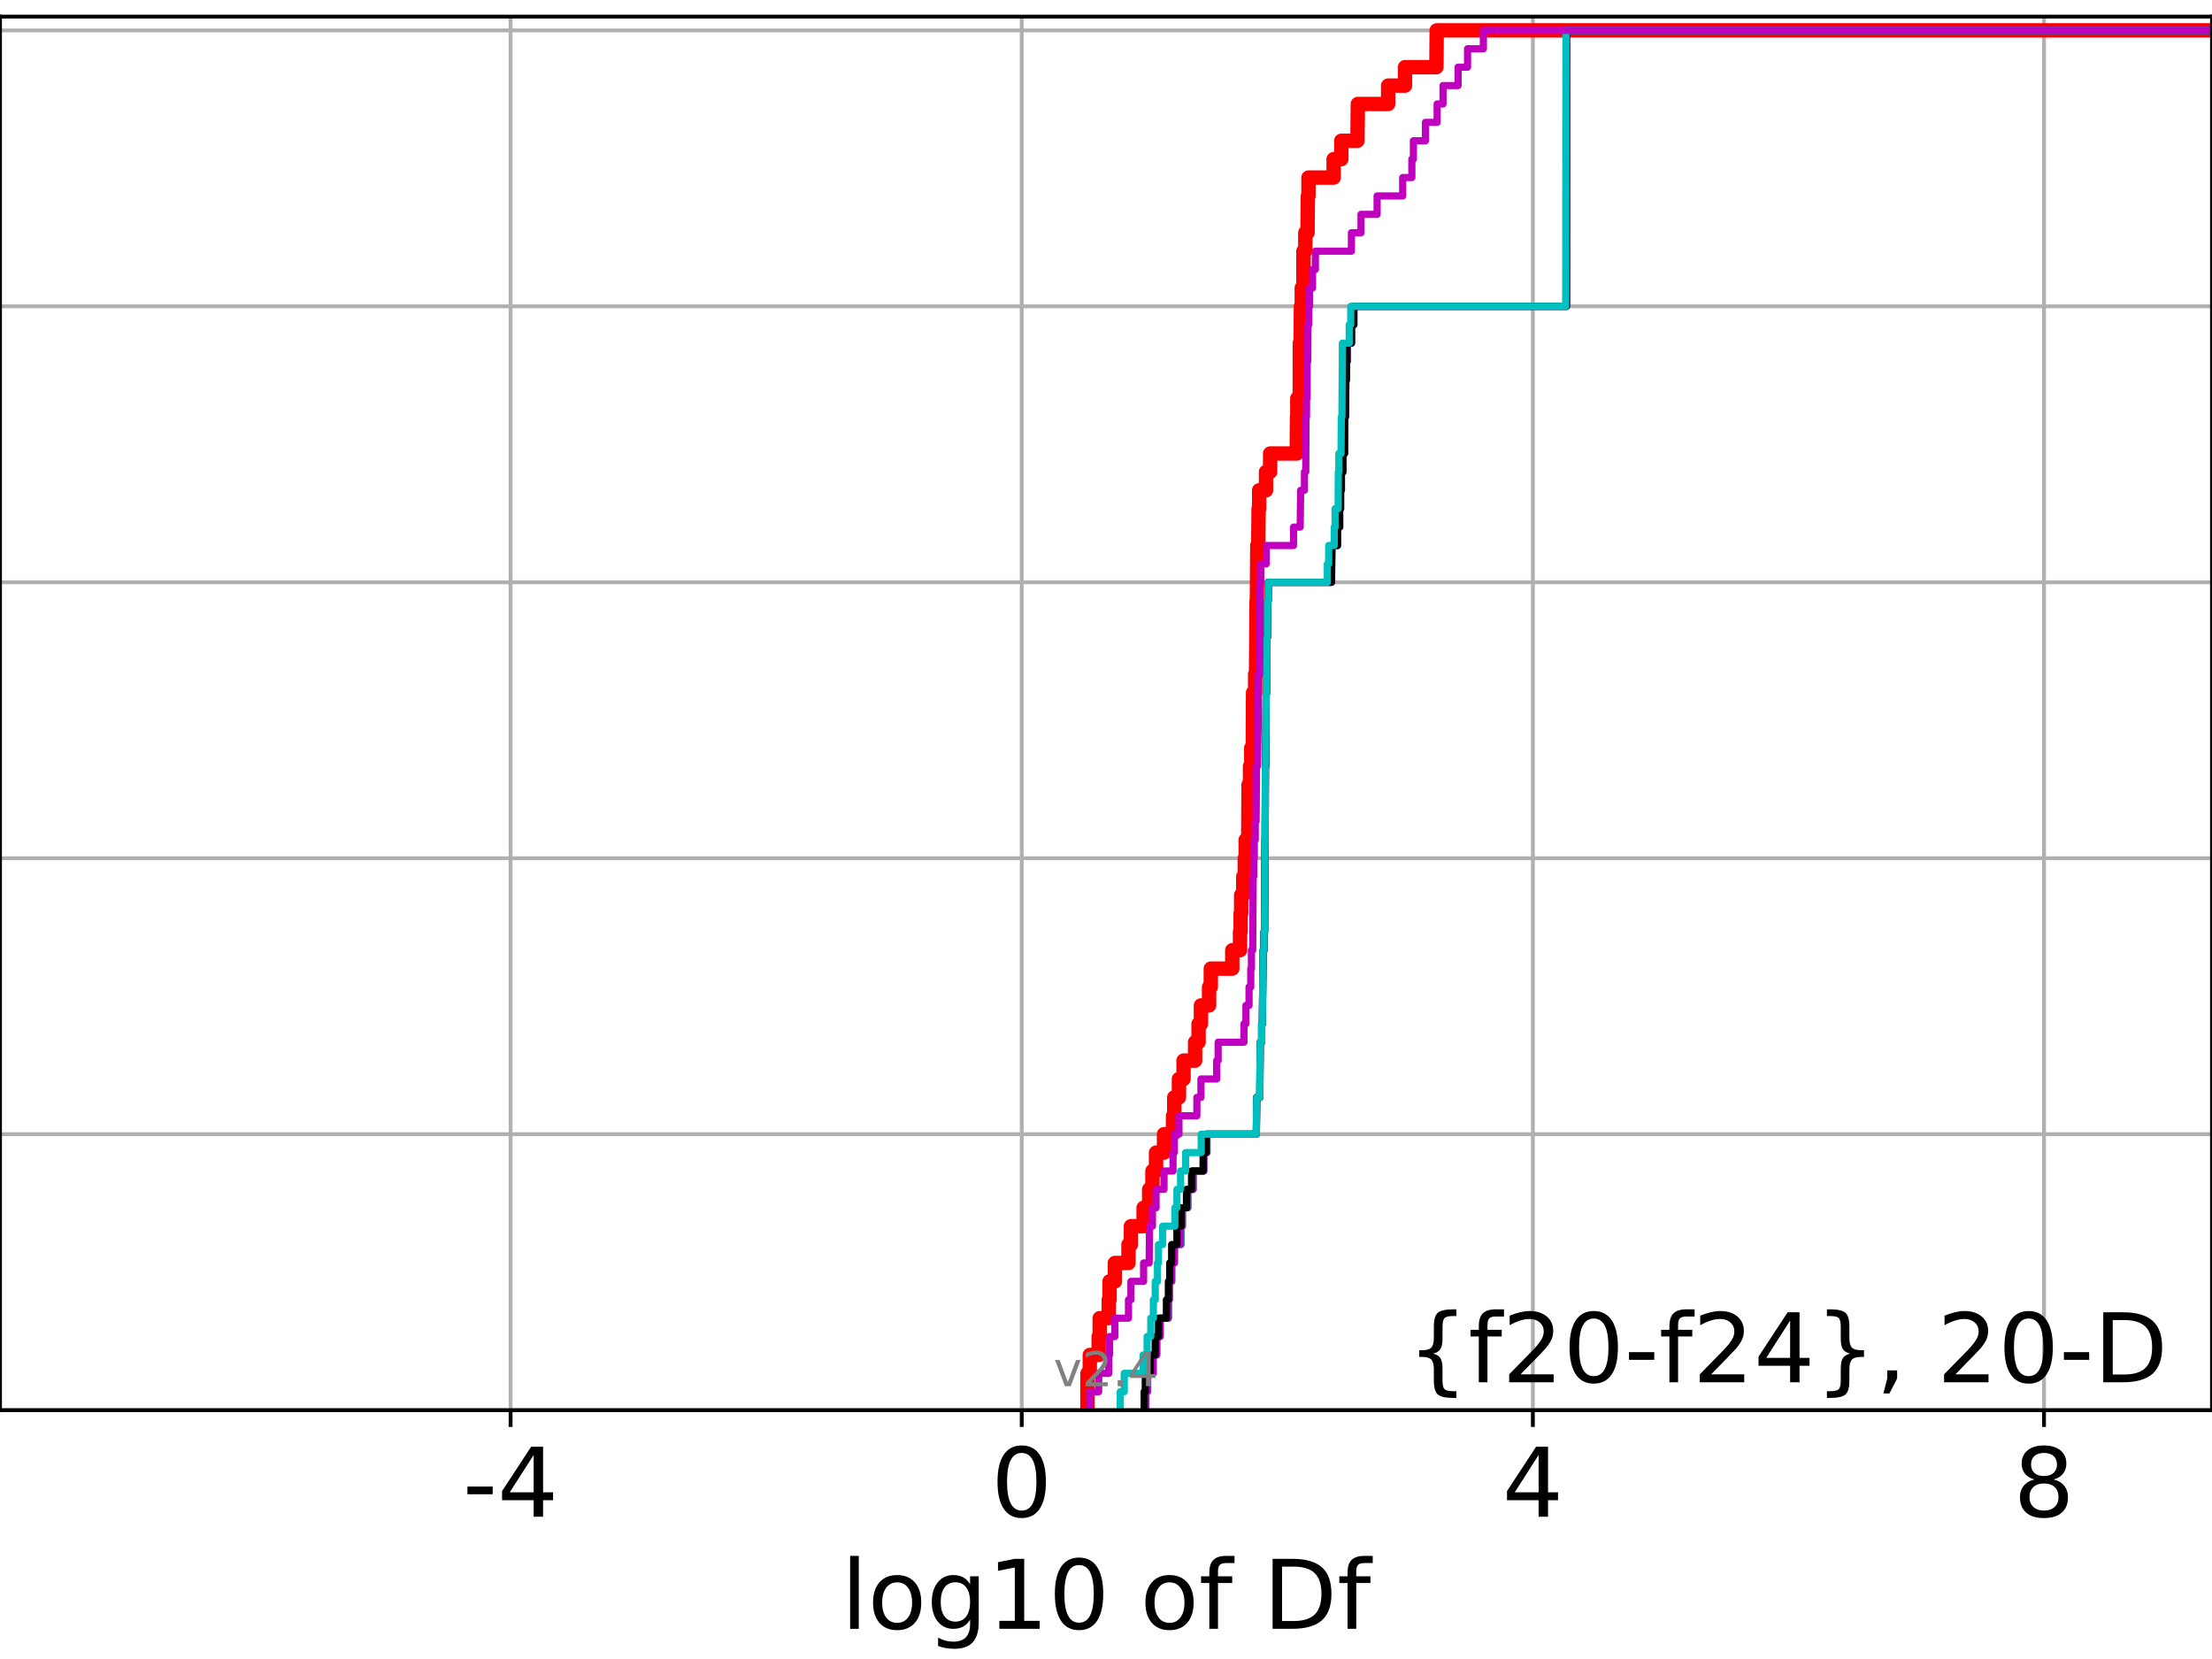 <?xml version="1.0" encoding="utf-8" standalone="no"?>
<!DOCTYPE svg PUBLIC "-//W3C//DTD SVG 1.1//EN"
  "http://www.w3.org/Graphics/SVG/1.1/DTD/svg11.dtd">
<!-- Created with matplotlib (https://matplotlib.org/) -->
<svg height="345.6pt" version="1.1" viewBox="0 0 460.8 345.6" width="460.8pt" xmlns="http://www.w3.org/2000/svg" xmlns:xlink="http://www.w3.org/1999/xlink">
 <defs>
  <style type="text/css">*{stroke-linecap:butt;stroke-linejoin:round;}</style>
 </defs>
 <g id="figure_1">
  <g id="patch_1">
   <path d="M 0 345.6 
L 460.8 345.6 
L 460.8 0 
L 0 0 
z
" style="fill:#ffffff;"/>
  </g>
  <g id="axes_1">
   <g id="patch_2">
    <path d="M 0 293.76 
L 460.8 293.76 
L 460.8 3.456 
L 0 3.456 
z
" style="fill:#ffffff;"/>
   </g>
   <g id="matplotlib.axis_1">
    <g id="xtick_1">
     <g id="line2d_1">
      <path clip-path="url(#pa7ded486bb)" d="M 106.365 293.76 
L 106.365 3.456 
" style="fill:none;stroke:#b0b0b0;stroke-linecap:square;stroke-width:0.8;"/>
     </g>
     <g id="line2d_2">
      <defs>
       <path d="M 0 0 
L 0 3.5 
" id="m46354df560" style="stroke:#000000;stroke-width:0.8;"/>
      </defs>
      <g>
       <use style="stroke:#000000;stroke-width:0.8;" x="106.365" xlink:href="#m46354df560" y="293.76"/>
      </g>
     </g>
     <g id="text_1">
      <!-- -4 -->
      <g transform="translate(96.394 315.957)scale(0.2 -0.2)">
       <defs>
        <path d="M 4.891 31.391 
L 31.203 31.391 
L 31.203 23.391 
L 4.891 23.391 
z
" id="DejaVuSans-45"/>
        <path d="M 37.797 64.312 
L 12.891 25.391 
L 37.797 25.391 
z
M 35.203 72.906 
L 47.609 72.906 
L 47.609 25.391 
L 58.016 25.391 
L 58.016 17.188 
L 47.609 17.188 
L 47.609 0 
L 37.797 0 
L 37.797 17.188 
L 4.891 17.188 
L 4.891 26.703 
z
" id="DejaVuSans-52"/>
       </defs>
       <use xlink:href="#DejaVuSans-45"/>
       <use x="36.084" xlink:href="#DejaVuSans-52"/>
      </g>
     </g>
    </g>
    <g id="xtick_2">
     <g id="line2d_3">
      <path clip-path="url(#pa7ded486bb)" d="M 212.845 293.76 
L 212.845 3.456 
" style="fill:none;stroke:#b0b0b0;stroke-linecap:square;stroke-width:0.8;"/>
     </g>
     <g id="line2d_4">
      <g>
       <use style="stroke:#000000;stroke-width:0.8;" x="212.845" xlink:href="#m46354df560" y="293.76"/>
      </g>
     </g>
     <g id="text_2">
      <!-- 0 -->
      <g transform="translate(206.482 315.957)scale(0.2 -0.2)">
       <defs>
        <path d="M 31.781 66.406 
Q 24.172 66.406 20.328 58.906 
Q 16.5 51.422 16.5 36.375 
Q 16.5 21.391 20.328 13.891 
Q 24.172 6.391 31.781 6.391 
Q 39.453 6.391 43.281 13.891 
Q 47.125 21.391 47.125 36.375 
Q 47.125 51.422 43.281 58.906 
Q 39.453 66.406 31.781 66.406 
z
M 31.781 74.219 
Q 44.047 74.219 50.516 64.516 
Q 56.984 54.828 56.984 36.375 
Q 56.984 17.969 50.516 8.266 
Q 44.047 -1.422 31.781 -1.422 
Q 19.531 -1.422 13.062 8.266 
Q 6.594 17.969 6.594 36.375 
Q 6.594 54.828 13.062 64.516 
Q 19.531 74.219 31.781 74.219 
z
" id="DejaVuSans-48"/>
       </defs>
       <use xlink:href="#DejaVuSans-48"/>
      </g>
     </g>
    </g>
    <g id="xtick_3">
     <g id="line2d_5">
      <path clip-path="url(#pa7ded486bb)" d="M 319.324 293.76 
L 319.324 3.456 
" style="fill:none;stroke:#b0b0b0;stroke-linecap:square;stroke-width:0.8;"/>
     </g>
     <g id="line2d_6">
      <g>
       <use style="stroke:#000000;stroke-width:0.8;" x="319.324" xlink:href="#m46354df560" y="293.76"/>
      </g>
     </g>
     <g id="text_3">
      <!-- 4 -->
      <g transform="translate(312.962 315.957)scale(0.2 -0.2)">
       <use xlink:href="#DejaVuSans-52"/>
      </g>
     </g>
    </g>
    <g id="xtick_4">
     <g id="line2d_7">
      <path clip-path="url(#pa7ded486bb)" d="M 425.804 293.76 
L 425.804 3.456 
" style="fill:none;stroke:#b0b0b0;stroke-linecap:square;stroke-width:0.8;"/>
     </g>
     <g id="line2d_8">
      <g>
       <use style="stroke:#000000;stroke-width:0.8;" x="425.804" xlink:href="#m46354df560" y="293.76"/>
      </g>
     </g>
     <g id="text_4">
      <!-- 8 -->
      <g transform="translate(419.442 315.957)scale(0.2 -0.2)">
       <defs>
        <path d="M 31.781 34.625 
Q 24.75 34.625 20.719 30.859 
Q 16.703 27.094 16.703 20.516 
Q 16.703 13.922 20.719 10.156 
Q 24.75 6.391 31.781 6.391 
Q 38.812 6.391 42.859 10.172 
Q 46.922 13.969 46.922 20.516 
Q 46.922 27.094 42.891 30.859 
Q 38.875 34.625 31.781 34.625 
z
M 21.922 38.812 
Q 15.578 40.375 12.031 44.719 
Q 8.5 49.078 8.5 55.328 
Q 8.5 64.062 14.719 69.141 
Q 20.953 74.219 31.781 74.219 
Q 42.672 74.219 48.875 69.141 
Q 55.078 64.062 55.078 55.328 
Q 55.078 49.078 51.531 44.719 
Q 48 40.375 41.703 38.812 
Q 48.828 37.156 52.797 32.312 
Q 56.781 27.484 56.781 20.516 
Q 56.781 9.906 50.312 4.234 
Q 43.844 -1.422 31.781 -1.422 
Q 19.734 -1.422 13.25 4.234 
Q 6.781 9.906 6.781 20.516 
Q 6.781 27.484 10.781 32.312 
Q 14.797 37.156 21.922 38.812 
z
M 18.312 54.391 
Q 18.312 48.734 21.844 45.562 
Q 25.391 42.391 31.781 42.391 
Q 38.141 42.391 41.719 45.562 
Q 45.312 48.734 45.312 54.391 
Q 45.312 60.062 41.719 63.234 
Q 38.141 66.406 31.781 66.406 
Q 25.391 66.406 21.844 63.234 
Q 18.312 60.062 18.312 54.391 
z
" id="DejaVuSans-56"/>
       </defs>
       <use xlink:href="#DejaVuSans-56"/>
      </g>
     </g>
    </g>
    <g id="text_5">
     <!-- log10 of Df -->
     <g transform="translate(175.214 339.313)scale(0.2 -0.2)">
      <defs>
       <path d="M 9.422 75.984 
L 18.406 75.984 
L 18.406 0 
L 9.422 0 
z
" id="DejaVuSans-108"/>
       <path d="M 30.609 48.391 
Q 23.391 48.391 19.188 42.75 
Q 14.984 37.109 14.984 27.297 
Q 14.984 17.484 19.156 11.844 
Q 23.344 6.203 30.609 6.203 
Q 37.797 6.203 41.984 11.859 
Q 46.188 17.531 46.188 27.297 
Q 46.188 37.016 41.984 42.703 
Q 37.797 48.391 30.609 48.391 
z
M 30.609 56 
Q 42.328 56 49.016 48.375 
Q 55.719 40.766 55.719 27.297 
Q 55.719 13.875 49.016 6.219 
Q 42.328 -1.422 30.609 -1.422 
Q 18.844 -1.422 12.172 6.219 
Q 5.516 13.875 5.516 27.297 
Q 5.516 40.766 12.172 48.375 
Q 18.844 56 30.609 56 
z
" id="DejaVuSans-111"/>
       <path d="M 45.406 27.984 
Q 45.406 37.75 41.375 43.109 
Q 37.359 48.484 30.078 48.484 
Q 22.859 48.484 18.828 43.109 
Q 14.797 37.75 14.797 27.984 
Q 14.797 18.266 18.828 12.891 
Q 22.859 7.516 30.078 7.516 
Q 37.359 7.516 41.375 12.891 
Q 45.406 18.266 45.406 27.984 
z
M 54.391 6.781 
Q 54.391 -7.172 48.188 -13.984 
Q 42 -20.797 29.203 -20.797 
Q 24.469 -20.797 20.266 -20.094 
Q 16.062 -19.391 12.109 -17.922 
L 12.109 -9.188 
Q 16.062 -11.328 19.922 -12.344 
Q 23.781 -13.375 27.781 -13.375 
Q 36.625 -13.375 41.016 -8.766 
Q 45.406 -4.156 45.406 5.172 
L 45.406 9.625 
Q 42.625 4.781 38.281 2.391 
Q 33.938 0 27.875 0 
Q 17.828 0 11.672 7.656 
Q 5.516 15.328 5.516 27.984 
Q 5.516 40.672 11.672 48.328 
Q 17.828 56 27.875 56 
Q 33.938 56 38.281 53.609 
Q 42.625 51.219 45.406 46.391 
L 45.406 54.688 
L 54.391 54.688 
z
" id="DejaVuSans-103"/>
       <path d="M 12.406 8.297 
L 28.516 8.297 
L 28.516 63.922 
L 10.984 60.406 
L 10.984 69.391 
L 28.422 72.906 
L 38.281 72.906 
L 38.281 8.297 
L 54.391 8.297 
L 54.391 0 
L 12.406 0 
z
" id="DejaVuSans-49"/>
       <path id="DejaVuSans-32"/>
       <path d="M 37.109 75.984 
L 37.109 68.5 
L 28.516 68.5 
Q 23.688 68.5 21.797 66.547 
Q 19.922 64.594 19.922 59.516 
L 19.922 54.688 
L 34.719 54.688 
L 34.719 47.703 
L 19.922 47.703 
L 19.922 0 
L 10.891 0 
L 10.891 47.703 
L 2.297 47.703 
L 2.297 54.688 
L 10.891 54.688 
L 10.891 58.5 
Q 10.891 67.625 15.141 71.797 
Q 19.391 75.984 28.609 75.984 
z
" id="DejaVuSans-102"/>
       <path d="M 19.672 64.797 
L 19.672 8.109 
L 31.594 8.109 
Q 46.688 8.109 53.688 14.938 
Q 60.688 21.781 60.688 36.531 
Q 60.688 51.172 53.688 57.984 
Q 46.688 64.797 31.594 64.797 
z
M 9.812 72.906 
L 30.078 72.906 
Q 51.266 72.906 61.172 64.094 
Q 71.094 55.281 71.094 36.531 
Q 71.094 17.672 61.125 8.828 
Q 51.172 0 30.078 0 
L 9.812 0 
z
" id="DejaVuSans-68"/>
      </defs>
      <use xlink:href="#DejaVuSans-108"/>
      <use x="27.783" xlink:href="#DejaVuSans-111"/>
      <use x="88.965" xlink:href="#DejaVuSans-103"/>
      <use x="152.441" xlink:href="#DejaVuSans-49"/>
      <use x="216.064" xlink:href="#DejaVuSans-48"/>
      <use x="279.688" xlink:href="#DejaVuSans-32"/>
      <use x="311.475" xlink:href="#DejaVuSans-111"/>
      <use x="372.656" xlink:href="#DejaVuSans-102"/>
      <use x="407.861" xlink:href="#DejaVuSans-32"/>
      <use x="439.648" xlink:href="#DejaVuSans-68"/>
      <use x="516.65" xlink:href="#DejaVuSans-102"/>
     </g>
    </g>
   </g>
   <g id="matplotlib.axis_2">
    <g id="ytick_1">
     <g id="line2d_9">
      <path clip-path="url(#pa7ded486bb)" d="M 0 293.76 
L 460.8 293.76 
" style="fill:none;stroke:#b0b0b0;stroke-linecap:square;stroke-width:0.8;"/>
     </g>
     <g id="line2d_10">
      <defs>
       <path d="M 0 0 
L -3.5 0 
" id="meac4270e10" style="stroke:#000000;stroke-width:0.8;"/>
      </defs>
      <g>
       <use style="stroke:#000000;stroke-width:0.8;" x="0" xlink:href="#meac4270e10" y="293.76"/>
      </g>
     </g>
    </g>
    <g id="ytick_2">
     <g id="line2d_11">
      <path clip-path="url(#pa7ded486bb)" d="M 0 236.274 
L 460.8 236.274 
" style="fill:none;stroke:#b0b0b0;stroke-linecap:square;stroke-width:0.8;"/>
     </g>
     <g id="line2d_12">
      <g>
       <use style="stroke:#000000;stroke-width:0.8;" x="0" xlink:href="#meac4270e10" y="236.274"/>
      </g>
     </g>
    </g>
    <g id="ytick_3">
     <g id="line2d_13">
      <path clip-path="url(#pa7ded486bb)" d="M 0 178.788 
L 460.8 178.788 
" style="fill:none;stroke:#b0b0b0;stroke-linecap:square;stroke-width:0.8;"/>
     </g>
     <g id="line2d_14">
      <g>
       <use style="stroke:#000000;stroke-width:0.8;" x="0" xlink:href="#meac4270e10" y="178.788"/>
      </g>
     </g>
    </g>
    <g id="ytick_4">
     <g id="line2d_15">
      <path clip-path="url(#pa7ded486bb)" d="M 0 121.302 
L 460.8 121.302 
" style="fill:none;stroke:#b0b0b0;stroke-linecap:square;stroke-width:0.8;"/>
     </g>
     <g id="line2d_16">
      <g>
       <use style="stroke:#000000;stroke-width:0.8;" x="0" xlink:href="#meac4270e10" y="121.302"/>
      </g>
     </g>
    </g>
    <g id="ytick_5">
     <g id="line2d_17">
      <path clip-path="url(#pa7ded486bb)" d="M 0 63.816 
L 460.8 63.816 
" style="fill:none;stroke:#b0b0b0;stroke-linecap:square;stroke-width:0.8;"/>
     </g>
     <g id="line2d_18">
      <g>
       <use style="stroke:#000000;stroke-width:0.8;" x="0" xlink:href="#meac4270e10" y="63.816"/>
      </g>
     </g>
    </g>
    <g id="ytick_6">
     <g id="line2d_19">
      <path clip-path="url(#pa7ded486bb)" d="M 0 6.33 
L 460.8 6.33 
" style="fill:none;stroke:#b0b0b0;stroke-linecap:square;stroke-width:0.8;"/>
     </g>
     <g id="line2d_20">
      <g>
       <use style="stroke:#000000;stroke-width:0.8;" x="0" xlink:href="#meac4270e10" y="6.33"/>
      </g>
     </g>
    </g>
   </g>
   <g id="line2d_21">
    <path clip-path="url(#pa7ded486bb)" d="M 226.531 293.76 
L 226.547 286.095 
L 227.024 286.095 
L 227.024 282.263 
L 228.876 282.263 
L 228.876 278.43 
L 229.085 278.43 
L 229.085 274.598 
L 230.973 274.598 
L 230.973 270.766 
L 231.142 270.766 
L 231.142 266.933 
L 232.256 266.933 
L 232.256 263.101 
L 235.084 263.101 
L 235.084 259.268 
L 235.597 259.268 
L 235.597 255.436 
L 238.233 255.436 
L 238.233 251.604 
L 239.393 251.604 
L 239.393 247.771 
L 240.075 247.771 
L 240.075 243.939 
L 240.827 243.939 
L 240.827 240.106 
L 242.486 240.106 
L 242.486 236.274 
L 244.364 236.274 
L 244.364 232.442 
L 244.616 232.442 
L 244.616 228.609 
L 245.596 228.609 
L 245.596 224.777 
L 246.558 224.777 
L 246.558 220.944 
L 248.964 220.944 
L 248.964 217.112 
L 249.686 217.112 
L 249.686 213.28 
L 250.18 213.28 
L 250.18 209.447 
L 251.872 209.447 
L 251.872 205.615 
L 252.235 205.615 
L 252.235 201.782 
L 256.705 201.782 
L 256.705 197.95 
L 258.32 197.95 
L 258.32 194.118 
L 258.439 194.118 
L 258.439 190.285 
L 258.556 190.285 
L 258.556 186.453 
L 258.994 186.453 
L 258.994 182.621 
L 259.308 182.621 
L 259.308 178.788 
L 259.502 178.788 
L 259.502 174.956 
L 260.028 174.956 
L 260.101 163.459 
L 260.402 163.459 
L 260.402 159.626 
L 260.663 159.626 
L 260.663 155.794 
L 260.981 155.794 
L 261.038 144.297 
L 261.474 144.297 
L 261.474 140.464 
L 261.657 140.464 
L 261.767 125.135 
L 261.831 125.135 
L 261.919 113.637 
L 262.121 113.637 
L 262.187 105.973 
L 262.305 105.973 
L 262.305 102.14 
L 263.733 102.14 
L 263.733 98.308 
L 264.594 98.308 
L 264.594 94.475 
L 270.136 94.475 
L 270.192 86.811 
L 270.255 86.811 
L 270.255 82.978 
L 270.767 82.978 
L 270.776 71.481 
L 270.953 71.481 
L 271.008 63.816 
L 271.183 63.816 
L 271.183 59.984 
L 271.52 59.984 
L 271.524 52.319 
L 271.918 52.319 
L 271.918 48.487 
L 272.383 48.487 
L 272.451 40.822 
L 272.579 40.822 
L 272.579 36.989 
L 277.822 36.989 
L 277.822 33.157 
L 279.419 33.157 
L 279.419 29.325 
L 282.781 29.325 
L 282.865 21.66 
L 289.178 21.66 
L 289.178 17.827 
L 292.691 17.827 
L 292.691 13.995 
L 299.226 13.995 
L 299.294 6.33 
L 299.294 6.33 
L 460.8 6.33 
L 460.8 6.33 
" style="fill:none;stroke:#ff0000;stroke-linecap:square;stroke-width:3;"/>
   </g>
   <g id="line2d_22">
    <path clip-path="url(#pa7ded486bb)" d="M 238.67 293.76 
L 238.67 289.928 
L 239.095 289.928 
L 239.095 286.095 
L 240.219 286.095 
L 240.219 282.263 
L 241 282.263 
L 241 278.43 
L 241.695 278.43 
L 241.695 274.598 
L 243.422 274.598 
L 243.422 270.766 
L 243.6 270.766 
L 243.6 266.933 
L 244.106 266.933 
L 244.106 263.101 
L 244.663 263.101 
L 244.663 259.268 
L 246.059 259.268 
L 246.059 255.436 
L 246.316 255.436 
L 246.316 251.604 
L 247.462 251.604 
L 247.462 247.771 
L 248.574 247.771 
L 248.574 243.939 
L 250.786 243.939 
L 250.786 240.106 
L 251.444 240.106 
L 251.444 236.274 
L 261.72 236.274 
L 261.794 228.609 
L 262.444 228.609 
L 262.523 217.112 
L 262.836 217.112 
L 262.836 213.28 
L 262.98 213.28 
L 263.085 201.782 
L 263.145 201.782 
L 263.145 197.95 
L 263.313 197.95 
L 263.313 194.118 
L 263.43 194.118 
L 263.537 174.956 
L 263.556 174.956 
L 263.605 159.626 
L 263.674 159.626 
L 263.759 144.297 
L 263.9 144.297 
L 263.913 132.799 
L 264.025 132.799 
L 264.082 125.135 
L 264.188 125.135 
L 264.188 121.302 
L 277.39 121.302 
L 277.478 113.637 
L 278.629 113.637 
L 278.629 109.805 
L 279.088 109.805 
L 279.088 105.973 
L 279.276 105.973 
L 279.276 102.14 
L 279.444 102.14 
L 279.444 98.308 
L 279.778 98.308 
L 279.778 94.475 
L 280.106 94.475 
L 280.163 86.811 
L 280.306 86.811 
L 280.372 79.146 
L 280.512 79.146 
L 280.512 75.313 
L 280.651 75.313 
L 280.651 71.481 
L 281.552 71.481 
L 281.552 67.649 
L 282.036 67.649 
L 282.036 63.816 
L 326.323 63.816 
L 326.323 6.33 
L 326.323 6.33 
L 460.8 6.33 
L 460.8 6.33 
" style="fill:none;stroke:#00bfbf;stroke-linecap:square;stroke-width:1.5;"/>
   </g>
   <g id="line2d_23">
    <path clip-path="url(#pa7ded486bb)" d="M 238.67 293.76 
L 238.67 289.928 
L 239.007 289.928 
L 239.007 286.095 
L 240.219 286.095 
L 240.219 282.263 
L 240.955 282.263 
L 240.955 278.43 
L 241.681 278.43 
L 241.681 274.598 
L 243.371 274.598 
L 243.371 270.766 
L 243.6 270.766 
L 243.6 266.933 
L 244.083 266.933 
L 244.083 263.101 
L 244.645 263.101 
L 244.645 259.268 
L 245.918 259.268 
L 245.918 255.436 
L 246.31 255.436 
L 246.31 251.604 
L 247.43 251.604 
L 247.43 247.771 
L 248.541 247.771 
L 248.541 243.939 
L 250.786 243.939 
L 250.786 240.106 
L 251.417 240.106 
L 251.417 236.274 
L 261.72 236.274 
L 261.793 228.609 
L 262.444 228.609 
L 262.523 217.112 
L 262.836 217.112 
L 262.836 213.28 
L 262.98 213.28 
L 263.085 201.782 
L 263.145 201.782 
L 263.145 197.95 
L 263.313 197.95 
L 263.313 194.118 
L 263.43 194.118 
L 263.537 174.956 
L 263.556 174.956 
L 263.605 159.626 
L 263.674 159.626 
L 263.759 144.297 
L 263.9 144.297 
L 263.913 132.799 
L 264.025 132.799 
L 264.082 125.135 
L 264.188 125.135 
L 264.188 121.302 
L 277.387 121.302 
L 277.476 113.637 
L 278.629 113.637 
L 278.629 109.805 
L 279.088 109.805 
L 279.088 105.973 
L 279.274 105.973 
L 279.274 102.14 
L 279.443 102.14 
L 279.443 98.308 
L 279.776 98.308 
L 279.776 94.475 
L 280.103 94.475 
L 280.153 86.811 
L 280.3 86.811 
L 280.372 79.146 
L 280.507 79.146 
L 280.507 75.313 
L 280.648 75.313 
L 280.648 71.481 
L 281.55 71.481 
L 281.55 67.649 
L 282.035 67.649 
L 282.035 63.816 
L 326.321 63.816 
L 326.322 6.33 
L 326.322 6.33 
L 460.8 6.33 
L 460.8 6.33 
" style="fill:none;stroke:#bf00bf;stroke-linecap:square;stroke-width:1.5;"/>
   </g>
   <g id="line2d_24">
    <path clip-path="url(#pa7ded486bb)" d="M 238.349 293.76 
L 238.349 289.928 
L 238.585 289.928 
L 238.585 286.095 
L 239.646 286.095 
L 239.646 282.263 
L 240.649 282.263 
L 240.649 278.43 
L 241.34 278.43 
L 241.34 274.598 
L 242.987 274.598 
L 242.987 270.766 
L 243.396 270.766 
L 243.396 266.933 
L 243.666 266.933 
L 243.666 263.101 
L 244.079 263.101 
L 244.079 259.268 
L 245.181 259.268 
L 245.181 255.436 
L 246.038 255.436 
L 246.038 251.604 
L 247.164 251.604 
L 247.164 247.771 
L 248.22 247.771 
L 248.22 243.939 
L 250.623 243.939 
L 250.623 240.106 
L 251.242 240.106 
L 251.242 236.274 
L 261.72 236.274 
L 261.793 228.609 
L 262.444 228.609 
L 262.522 217.112 
L 262.836 217.112 
L 262.836 213.28 
L 262.979 213.28 
L 263.085 201.782 
L 263.144 201.782 
L 263.144 197.95 
L 263.313 197.95 
L 263.313 194.118 
L 263.43 194.118 
L 263.537 174.956 
L 263.556 174.956 
L 263.605 159.626 
L 263.674 159.626 
L 263.759 144.297 
L 263.9 144.297 
L 263.913 132.799 
L 264.024 132.799 
L 264.082 125.135 
L 264.188 125.135 
L 264.188 121.302 
L 277.363 121.302 
L 277.432 113.637 
L 278.606 113.637 
L 278.606 109.805 
L 279.043 109.805 
L 279.043 105.973 
L 279.249 105.973 
L 279.249 102.14 
L 279.411 102.14 
L 279.411 98.308 
L 279.737 98.308 
L 279.737 94.475 
L 280.071 94.475 
L 280.126 86.811 
L 280.274 86.811 
L 280.337 79.146 
L 280.478 79.146 
L 280.478 75.313 
L 280.598 75.313 
L 280.598 71.481 
L 281.526 71.481 
L 281.526 67.649 
L 282.01 67.649 
L 282.01 63.816 
L 326.316 63.816 
L 326.318 6.33 
L 326.318 6.33 
L 460.8 6.33 
L 460.8 6.33 
" style="fill:none;stroke:#000000;stroke-linecap:square;stroke-width:1.5;"/>
   </g>
   <g id="line2d_25">
    <path clip-path="url(#pa7ded486bb)" d="M 233.367 293.76 
L 233.367 289.928 
L 234.202 289.928 
L 234.202 286.095 
L 238.126 286.095 
L 238.126 282.263 
L 238.962 282.263 
L 238.962 278.43 
L 239.727 278.43 
L 239.727 274.598 
L 240.27 274.598 
L 240.27 270.766 
L 240.662 270.766 
L 240.662 266.933 
L 241.124 266.933 
L 241.124 263.101 
L 241.333 263.101 
L 241.333 259.268 
L 242.208 259.268 
L 242.208 255.436 
L 244.744 255.436 
L 244.744 251.604 
L 245.177 251.604 
L 245.177 247.771 
L 245.936 247.771 
L 245.936 243.939 
L 246.988 243.939 
L 246.988 240.106 
L 250.236 240.106 
L 250.236 236.274 
L 261.705 236.274 
L 261.78 228.609 
L 262.436 228.609 
L 262.515 217.112 
L 262.829 217.112 
L 262.829 213.28 
L 262.969 213.28 
L 263.078 201.782 
L 263.138 201.782 
L 263.138 197.95 
L 263.307 197.95 
L 263.307 194.118 
L 263.423 194.118 
L 263.531 174.956 
L 263.55 174.956 
L 263.6 159.626 
L 263.666 159.626 
L 263.756 144.297 
L 263.897 144.297 
L 263.91 132.799 
L 264.021 132.799 
L 264.081 125.135 
L 264.187 125.135 
L 264.187 121.302 
L 276.511 121.302 
L 276.511 117.47 
L 276.791 117.47 
L 276.791 113.637 
L 277.941 113.637 
L 277.941 109.805 
L 278.12 109.805 
L 278.12 105.973 
L 278.761 105.973 
L 278.79 98.308 
L 278.9 98.308 
L 278.9 94.475 
L 279.361 94.475 
L 279.428 86.811 
L 279.55 86.811 
L 279.645 71.481 
L 281.067 71.481 
L 281.067 67.649 
L 281.383 67.649 
L 281.383 63.816 
L 326.166 63.816 
L 326.217 6.33 
L 326.217 6.33 
L 460.8 6.33 
L 460.8 6.33 
" style="fill:none;stroke:#00bfbf;stroke-linecap:square;stroke-width:1.5;"/>
   </g>
   <g id="line2d_26">
    <path clip-path="url(#pa7ded486bb)" d="M 226.96 293.76 
L 226.96 289.928 
L 228.876 289.928 
L 228.876 286.095 
L 230.973 286.095 
L 230.973 282.263 
L 231.142 282.263 
L 231.142 278.43 
L 232.256 278.43 
L 232.256 274.598 
L 235.084 274.598 
L 235.084 270.766 
L 235.597 270.766 
L 235.597 266.933 
L 238.233 266.933 
L 238.233 263.101 
L 239.393 263.101 
L 239.461 255.436 
L 240.075 255.436 
L 240.075 251.604 
L 240.827 251.604 
L 240.827 247.771 
L 242.486 247.771 
L 242.486 243.939 
L 244.364 243.939 
L 244.364 240.106 
L 244.616 240.106 
L 244.616 236.274 
L 245.596 236.274 
L 245.596 232.442 
L 249.332 232.442 
L 249.332 228.609 
L 250.18 228.609 
L 250.18 224.777 
L 253.458 224.777 
L 253.458 220.944 
L 253.762 220.944 
L 253.762 217.112 
L 259.141 217.112 
L 259.141 213.28 
L 259.552 213.28 
L 259.552 209.447 
L 260.201 209.447 
L 260.201 205.615 
L 260.556 205.615 
L 260.556 201.782 
L 260.699 201.782 
L 260.699 197.95 
L 260.957 197.95 
L 261.064 182.621 
L 261.169 182.621 
L 261.169 178.788 
L 261.282 178.788 
L 261.282 174.956 
L 261.494 174.956 
L 261.494 171.123 
L 261.673 171.123 
L 261.765 159.626 
L 261.966 159.626 
L 262.07 151.961 
L 262.105 151.961 
L 262.136 140.464 
L 262.321 140.464 
L 262.395 128.967 
L 262.464 128.967 
L 262.489 121.302 
L 262.591 121.302 
L 262.591 117.47 
L 263.774 117.47 
L 263.774 113.637 
L 269.474 113.637 
L 269.474 109.805 
L 270.85 109.805 
L 270.948 102.14 
L 271.742 102.14 
L 271.742 98.308 
L 272.013 98.308 
L 272.059 86.811 
L 272.17 86.811 
L 272.17 82.978 
L 272.284 82.978 
L 272.312 75.313 
L 272.42 75.313 
L 272.483 67.649 
L 272.635 67.649 
L 272.635 63.816 
L 272.811 63.816 
L 272.811 59.984 
L 273.428 59.984 
L 273.428 56.151 
L 274.016 56.151 
L 274.016 52.319 
L 281.527 52.319 
L 281.527 48.487 
L 283.526 48.487 
L 283.526 44.654 
L 286.879 44.654 
L 286.879 40.822 
L 292.206 40.822 
L 292.206 36.989 
L 294.117 36.989 
L 294.117 33.157 
L 294.438 33.157 
L 294.438 29.325 
L 296.952 29.325 
L 296.952 25.492 
L 299.385 25.492 
L 299.385 21.66 
L 300.607 21.66 
L 300.607 17.827 
L 303.746 17.827 
L 303.746 13.995 
L 305.718 13.995 
L 305.718 10.163 
L 309.015 10.163 
L 309.015 6.33 
L 309.015 6.33 
L 460.8 6.33 
L 460.8 6.33 
" style="fill:none;stroke:#bf00bf;stroke-linecap:square;stroke-width:1.5;"/>
   </g>
   <g id="patch_3">
    <path d="M 0 293.76 
L 0 3.456 
" style="fill:none;stroke:#000000;stroke-linecap:square;stroke-linejoin:miter;stroke-width:0.8;"/>
   </g>
   <g id="patch_4">
    <path d="M 460.8 293.76 
L 460.8 3.456 
" style="fill:none;stroke:#000000;stroke-linecap:square;stroke-linejoin:miter;stroke-width:0.8;"/>
   </g>
   <g id="patch_5">
    <path d="M 0 293.76 
L 460.8 293.76 
" style="fill:none;stroke:#000000;stroke-linecap:square;stroke-linejoin:miter;stroke-width:0.8;"/>
   </g>
   <g id="patch_6">
    <path d="M 0 3.456 
L 460.8 3.456 
" style="fill:none;stroke:#000000;stroke-linecap:square;stroke-linejoin:miter;stroke-width:0.8;"/>
   </g>
   <g id="text_6">
    <!-- {f20-f24}, 20-D -->
    <g transform="translate(293.159 287.954)scale(0.2 -0.2)">
     <defs>
      <path d="M 51.125 -9.281 
L 51.125 -16.312 
L 48.094 -16.312 
Q 35.938 -16.312 31.812 -12.688 
Q 27.688 -9.078 27.688 1.703 
L 27.688 13.375 
Q 27.688 20.75 25.047 23.578 
Q 22.406 26.422 15.484 26.422 
L 12.5 26.422 
L 12.5 33.406 
L 15.484 33.406 
Q 22.469 33.406 25.078 36.203 
Q 27.688 39.016 27.688 46.297 
L 27.688 58.016 
Q 27.688 68.797 31.812 72.391 
Q 35.938 75.984 48.094 75.984 
L 51.125 75.984 
L 51.125 69 
L 47.797 69 
Q 40.922 69 38.812 66.844 
Q 36.719 64.703 36.719 57.812 
L 36.719 45.703 
Q 36.719 38.031 34.5 34.562 
Q 32.281 31.109 26.906 29.891 
Q 32.328 28.562 34.516 25.094 
Q 36.719 21.625 36.719 14.016 
L 36.719 1.906 
Q 36.719 -4.984 38.812 -7.125 
Q 40.922 -9.281 47.797 -9.281 
z
" id="DejaVuSans-123"/>
      <path d="M 19.188 8.297 
L 53.609 8.297 
L 53.609 0 
L 7.328 0 
L 7.328 8.297 
Q 12.938 14.109 22.625 23.891 
Q 32.328 33.688 34.812 36.531 
Q 39.547 41.844 41.422 45.531 
Q 43.312 49.219 43.312 52.781 
Q 43.312 58.594 39.234 62.25 
Q 35.156 65.922 28.609 65.922 
Q 23.969 65.922 18.812 64.312 
Q 13.672 62.703 7.812 59.422 
L 7.812 69.391 
Q 13.766 71.781 18.938 73 
Q 24.125 74.219 28.422 74.219 
Q 39.75 74.219 46.484 68.547 
Q 53.219 62.891 53.219 53.422 
Q 53.219 48.922 51.531 44.891 
Q 49.859 40.875 45.406 35.406 
Q 44.188 33.984 37.641 27.219 
Q 31.109 20.453 19.188 8.297 
z
" id="DejaVuSans-50"/>
      <path d="M 12.5 -9.281 
L 15.922 -9.281 
Q 22.75 -9.281 24.828 -7.172 
Q 26.906 -5.078 26.906 1.906 
L 26.906 14.016 
Q 26.906 21.625 29.094 25.094 
Q 31.297 28.562 36.719 29.891 
Q 31.297 31.109 29.094 34.562 
Q 26.906 38.031 26.906 45.703 
L 26.906 57.812 
Q 26.906 64.75 24.828 66.875 
Q 22.75 69 15.922 69 
L 12.5 69 
L 12.5 75.984 
L 15.578 75.984 
Q 27.734 75.984 31.812 72.391 
Q 35.891 68.797 35.891 58.016 
L 35.891 46.297 
Q 35.891 39.016 38.516 36.203 
Q 41.156 33.406 48.094 33.406 
L 51.125 33.406 
L 51.125 26.422 
L 48.094 26.422 
Q 41.156 26.422 38.516 23.578 
Q 35.891 20.75 35.891 13.375 
L 35.891 1.703 
Q 35.891 -9.078 31.812 -12.688 
Q 27.734 -16.312 15.578 -16.312 
L 12.5 -16.312 
z
" id="DejaVuSans-125"/>
      <path d="M 11.719 12.406 
L 22.016 12.406 
L 22.016 4 
L 14.016 -11.625 
L 7.719 -11.625 
L 11.719 4 
z
" id="DejaVuSans-44"/>
     </defs>
     <use xlink:href="#DejaVuSans-123"/>
     <use x="63.623" xlink:href="#DejaVuSans-102"/>
     <use x="98.828" xlink:href="#DejaVuSans-50"/>
     <use x="162.451" xlink:href="#DejaVuSans-48"/>
     <use x="226.074" xlink:href="#DejaVuSans-45"/>
     <use x="262.158" xlink:href="#DejaVuSans-102"/>
     <use x="297.363" xlink:href="#DejaVuSans-50"/>
     <use x="360.986" xlink:href="#DejaVuSans-52"/>
     <use x="424.609" xlink:href="#DejaVuSans-125"/>
     <use x="488.232" xlink:href="#DejaVuSans-44"/>
     <use x="520.02" xlink:href="#DejaVuSans-32"/>
     <use x="551.807" xlink:href="#DejaVuSans-50"/>
     <use x="615.43" xlink:href="#DejaVuSans-48"/>
     <use x="679.053" xlink:href="#DejaVuSans-45"/>
     <use x="715.137" xlink:href="#DejaVuSans-68"/>
    </g>
   </g>
   <g id="text_7">
    <!-- v2.4 -->
    <g style="fill:#808080;" transform="translate(219.489 288.777)scale(0.1 -0.1)">
     <defs>
      <path d="M 2.984 54.688 
L 12.5 54.688 
L 29.594 8.797 
L 46.688 54.688 
L 56.203 54.688 
L 35.688 0 
L 23.484 0 
z
" id="DejaVuSans-118"/>
      <path d="M 10.688 12.406 
L 21 12.406 
L 21 0 
L 10.688 0 
z
" id="DejaVuSans-46"/>
     </defs>
     <use xlink:href="#DejaVuSans-118"/>
     <use x="59.18" xlink:href="#DejaVuSans-50"/>
     <use x="122.803" xlink:href="#DejaVuSans-46"/>
     <use x="154.59" xlink:href="#DejaVuSans-52"/>
    </g>
   </g>
  </g>
 </g>
 <defs>
  <clipPath id="pa7ded486bb">
   <rect height="290.304" width="460.8" x="0" y="3.456"/>
  </clipPath>
 </defs>
</svg>
